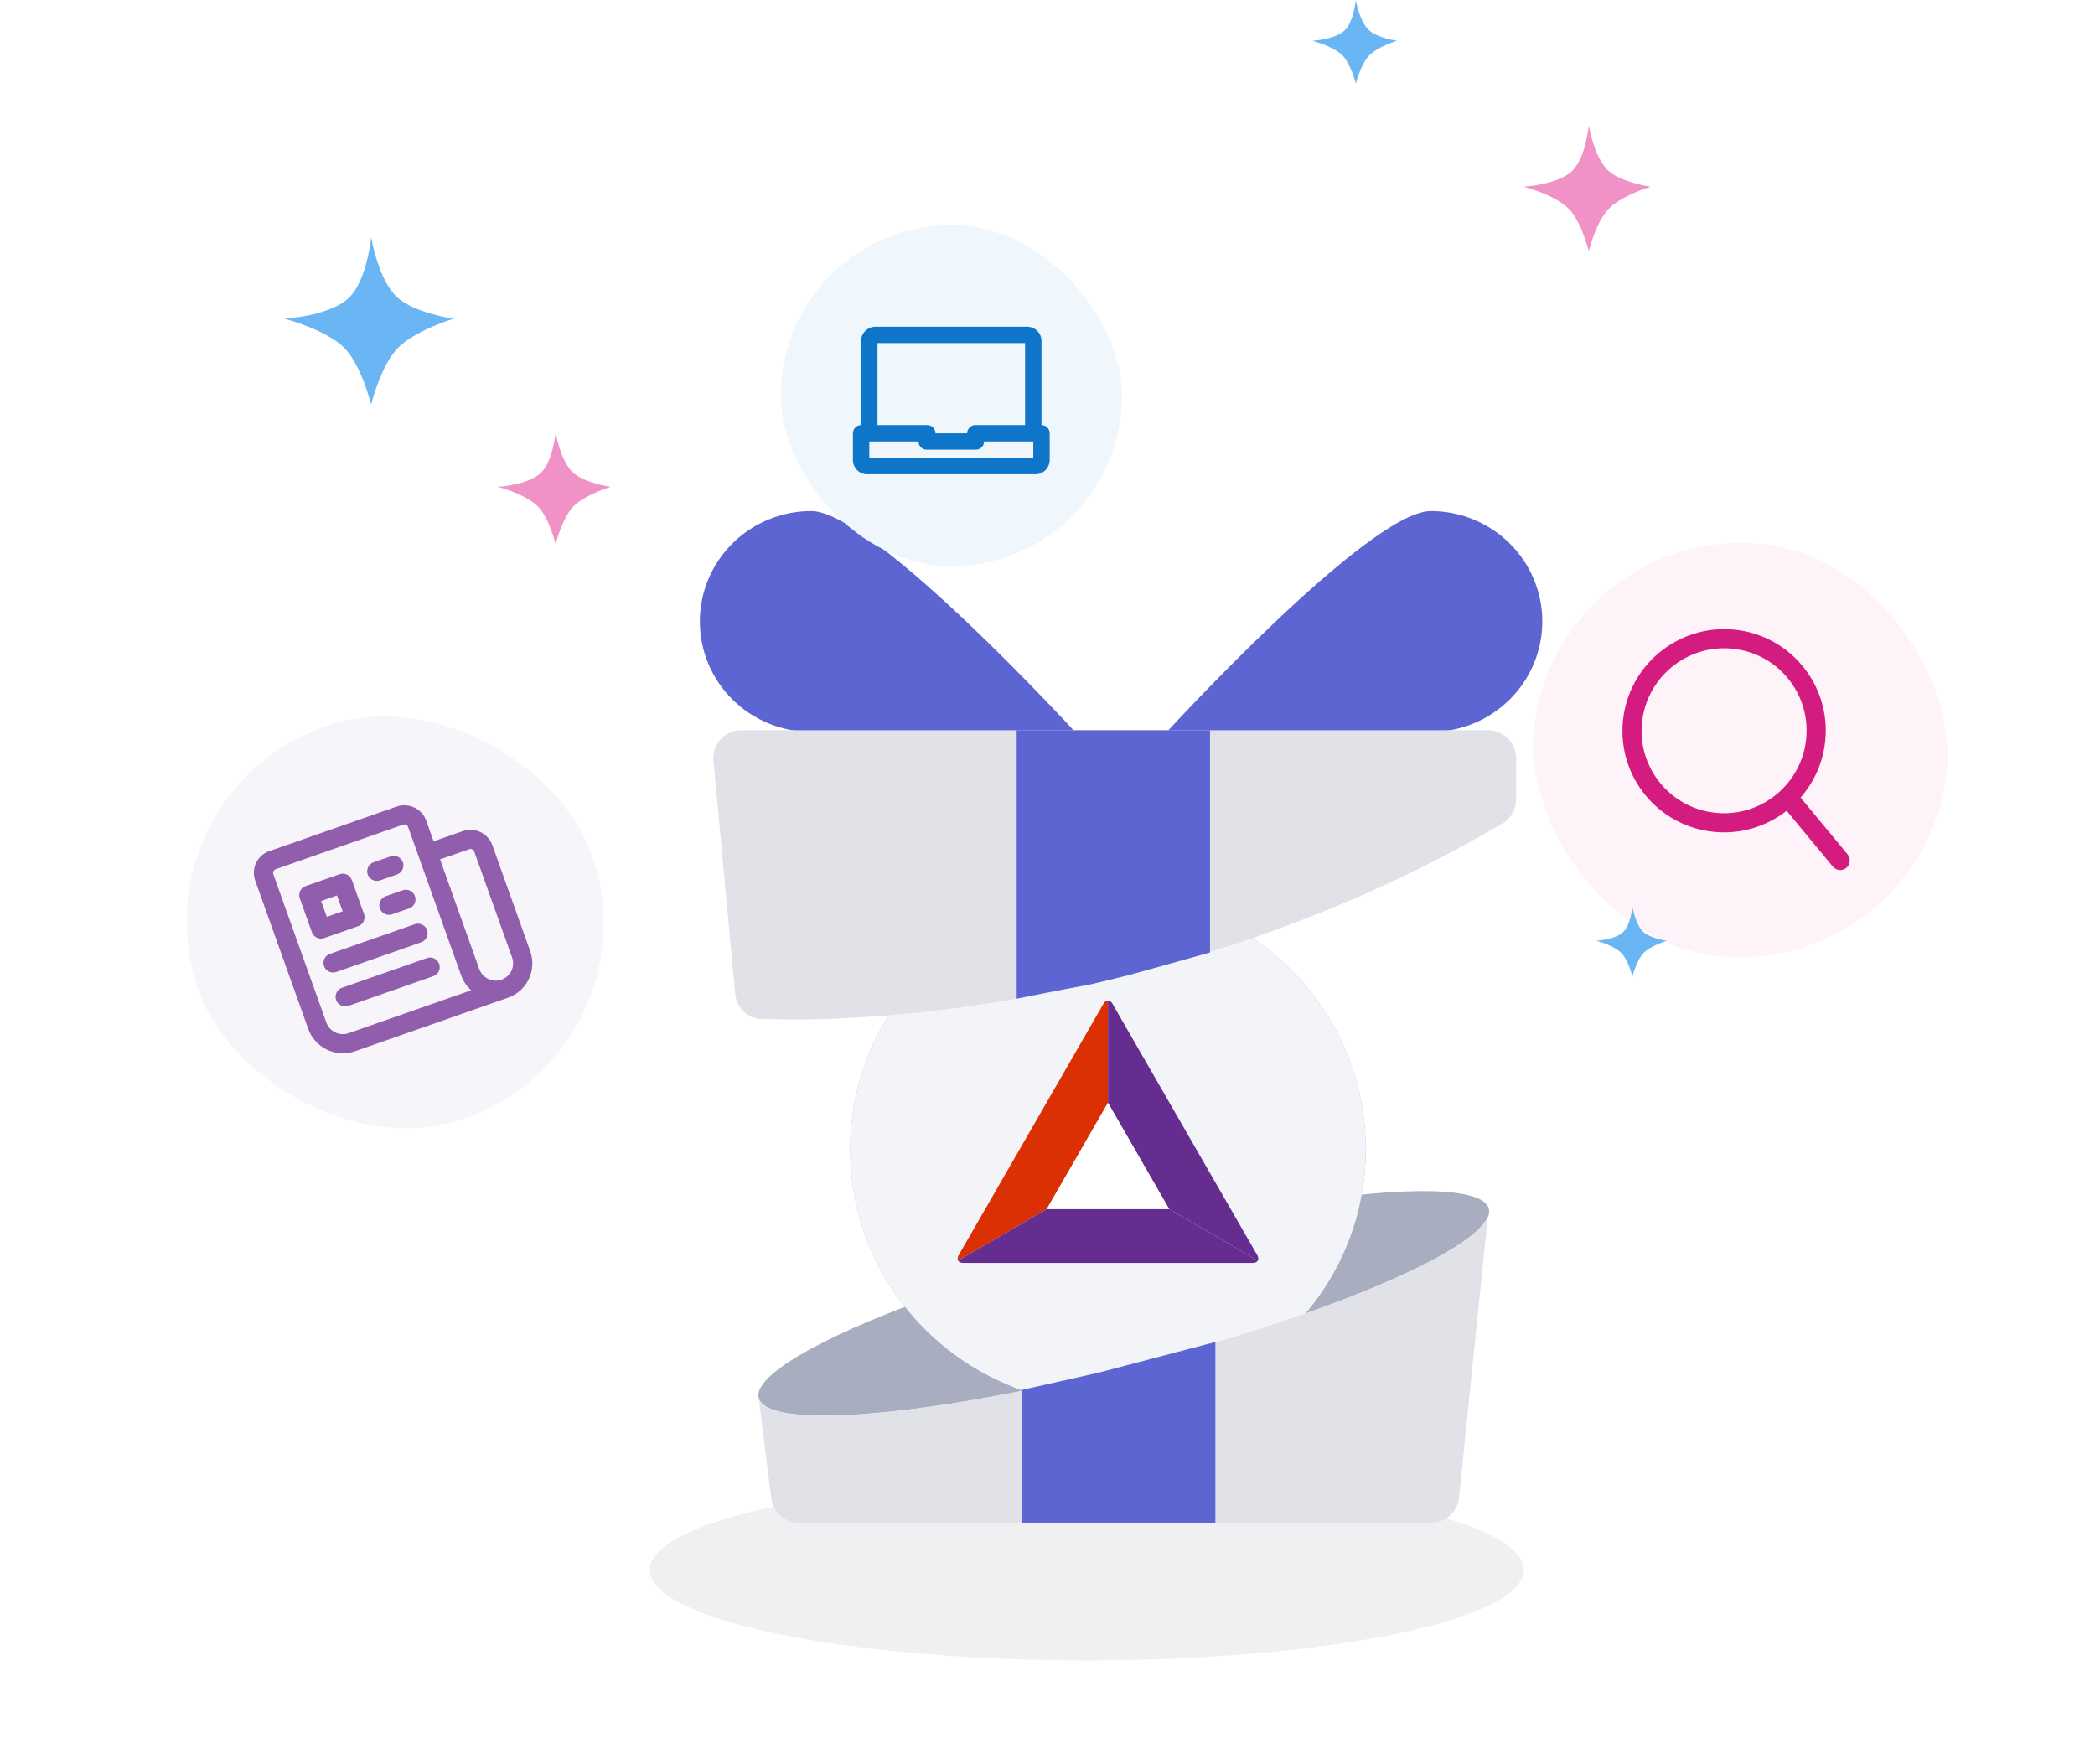 <svg xmlns="http://www.w3.org/2000/svg" width="171" height="144" fill="none" viewBox="0 0 171 144"><g filter="url(#filter0_f_306_51957)" opacity=".5"><ellipse cx="88.706" cy="128.134" fill="#E1E2E8" rx="35.678" ry="7.397"/></g><path fill="#5D65D3" d="M87.747 59.738H66.222C63.809 59.738 61.495 58.789 59.788 57.098C58.082 55.408 57.124 53.116 57.124 50.725C57.124 48.335 58.082 46.043 59.788 44.353C61.495 42.662 63.809 41.713 66.222 41.713C71.241 41.713 87.747 59.738 87.747 59.738Z"/><path fill="#5D65D3" d="M95.245 59.738H116.79C117.985 59.738 119.168 59.505 120.272 59.052C121.375 58.599 122.378 57.935 123.223 57.098C124.068 56.261 124.738 55.268 125.195 54.175C125.653 53.081 125.888 51.909 125.888 50.725C125.888 49.542 125.653 48.37 125.195 47.276C124.738 46.183 124.068 45.19 123.223 44.353C122.378 43.516 121.375 42.852 120.272 42.399C119.168 41.946 117.985 41.713 116.79 41.713C111.741 41.713 95.245 59.738 95.245 59.738Z"/><ellipse cx="30.782" cy="5.098" fill="#A8ADBF" rx="30.782" ry="5.098" transform="matrix(0.968 -0.251 0.255 0.967 60.63 109.18)"/><g clip-path="url(#clip0_306_51957)"><path fill="#A6ABE8" d="M90.436 114.662C102.055 114.662 111.475 105.331 111.475 93.82C111.475 82.31 102.055 72.978 90.436 72.978C78.816 72.978 69.396 82.31 69.396 93.82C69.396 105.331 78.816 114.662 90.436 114.662Z"/><path fill="#DB2F04" fill-rule="evenodd" d="M78.204 102.897L85.444 98.683L90.436 90.018V81.663C90.304 81.663 90.172 81.75 90.072 81.923L84.16 92.188L78.248 102.452C78.148 102.625 78.139 102.782 78.204 102.897Z" clip-rule="evenodd"/><path fill="#8784F4" fill-rule="evenodd" d="M90.436 81.663V90.018L95.427 98.683L102.667 102.897C102.732 102.782 102.723 102.625 102.623 102.452L96.711 92.188L90.798 81.923C90.698 81.75 90.567 81.663 90.436 81.663Z" clip-rule="evenodd"/><path fill="#8784F4" fill-rule="evenodd" d="M102.667 102.897L95.427 98.684H85.444L78.204 102.897C78.269 103.012 78.41 103.083 78.61 103.083H102.261C102.461 103.083 102.602 103.012 102.667 102.897Z" clip-rule="evenodd"/><path fill="#fff" fill-rule="evenodd" d="M85.444 98.683H95.427L90.436 90.018L85.444 98.683Z" clip-rule="evenodd"/></g><g clip-path="url(#clip1_306_51957)"><path fill="#F2F4F7" d="M90.436 114.662C102.055 114.662 111.475 105.331 111.475 93.82C111.475 82.31 102.055 72.978 90.436 72.978C78.816 72.978 69.396 82.31 69.396 93.82C69.396 105.331 78.816 114.662 90.436 114.662Z"/><path fill="#DB2F04" fill-rule="evenodd" d="M78.204 102.897L85.444 98.683L90.436 90.018V81.663C90.304 81.663 90.172 81.75 90.072 81.923L84.16 92.188L78.248 102.452C78.148 102.625 78.139 102.782 78.204 102.897Z" clip-rule="evenodd"/><path fill="#662D91" fill-rule="evenodd" d="M90.436 81.663V90.018L95.427 98.683L102.667 102.897C102.732 102.782 102.723 102.625 102.623 102.452L96.711 92.188L90.798 81.923C90.698 81.75 90.567 81.663 90.436 81.663Z" clip-rule="evenodd"/><path fill="#662D91" fill-rule="evenodd" d="M102.667 102.897L95.427 98.684H85.444L78.204 102.897C78.269 103.012 78.41 103.083 78.61 103.083H102.261C102.461 103.083 102.602 103.012 102.667 102.897Z" clip-rule="evenodd"/><path fill="#fff" fill-rule="evenodd" d="M85.444 98.683H95.427L90.436 90.018L85.444 98.683Z" clip-rule="evenodd"/></g><path fill="#E1E2E8" fill-rule="evenodd" d="M61.945 114.277L62.956 122.292C63.101 123.438 64.076 124.298 65.231 124.298H116.806C117.982 124.298 118.967 123.408 119.087 122.239L121.449 99.229C120.525 102.114 108.37 107.326 92.981 111.315C76.874 115.489 63.194 116.776 61.945 114.277ZM121.497 98.763L121.506 98.68L121.482 98.686C121.488 98.711 121.493 98.737 121.497 98.763Z" clip-rule="evenodd"/><path fill="#E1E2E8" d="M123.748 61.895V65.257C123.748 66.059 123.327 66.806 122.636 67.213C99.087 81.073 73.71 83.64 62.104 83.163C60.992 83.118 60.116 82.241 60.013 81.133L58.234 62.108C58.109 60.763 59.167 59.602 60.517 59.602H121.455C122.722 59.602 123.748 60.628 123.748 61.895Z"/><path fill="#5D65D3" d="M82.985 81.516V59.602H98.765V77.745L92.19 79.575L90.437 80.009C87.355 80.746 90.437 80.009 82.985 81.516Z"/><path fill="#5D65D3" d="M83.423 113.445V124.3H99.203V109.537L89.56 112.068C89.56 112.068 89.702 112.03 83.423 113.445Z"/><g filter="url(#filter1_d_306_51957)"><g filter="url(#filter2_bd_306_51957)"><rect width="33.959" height="33.959" fill="#F8F5FA" rx="16.979" transform="matrix(0.944 -0.33 0.337 0.942 10.499 56.773)"/><path fill="#915EAD" fill-rule="evenodd" d="M20.83 63.751C20.479 62.771 20.992 61.697 21.975 61.353L32.377 57.713C33.36 57.369 34.441 57.886 34.791 58.866L35.393 60.55L37.774 59.717C38.757 59.373 39.838 59.889 40.188 60.87L43.278 69.518C43.834 71.071 43.021 72.773 41.464 73.318L28.982 77.685C27.424 78.23 25.711 77.412 25.156 75.858L20.83 63.751ZM38.455 72.71L28.454 76.209C27.714 76.468 26.899 76.079 26.636 75.341L22.309 63.234C22.25 63.068 22.336 62.887 22.502 62.829L32.904 59.189C33.07 59.131 33.253 59.218 33.312 59.384L37.638 71.491C37.811 71.975 38.097 72.388 38.455 72.71ZM40.936 71.842C41.677 71.583 42.063 70.774 41.799 70.035L38.709 61.387C38.65 61.222 38.467 61.135 38.301 61.193L35.92 62.026L39.118 70.973C39.382 71.712 40.196 72.101 40.936 71.842ZM24.469 65.202C24.323 64.795 24.536 64.348 24.945 64.205L27.719 63.235C28.127 63.092 28.576 63.306 28.722 63.714L29.711 66.481C29.857 66.889 29.643 67.335 29.235 67.478L26.461 68.449C26.052 68.592 25.603 68.377 25.458 67.969L24.469 65.202ZM26.212 65.422L26.673 66.714L27.968 66.261L27.506 64.97L26.212 65.422ZM30.016 63.261C29.871 62.853 30.084 62.407 30.492 62.264L31.879 61.779C32.288 61.636 32.737 61.851 32.883 62.258C33.028 62.666 32.815 63.112 32.407 63.255L31.02 63.74C30.611 63.883 30.162 63.669 30.016 63.261ZM31.005 66.028C30.86 65.621 31.073 65.175 31.481 65.032L32.868 64.546C33.277 64.403 33.726 64.618 33.872 65.026C34.017 65.433 33.804 65.879 33.396 66.022L32.009 66.508C31.6 66.65 31.151 66.436 31.005 66.028ZM26.447 70.737C26.301 70.329 26.514 69.883 26.922 69.74L33.857 67.314C34.266 67.171 34.715 67.385 34.861 67.793C35.006 68.2 34.793 68.647 34.385 68.79L27.45 71.216C27.041 71.359 26.592 71.144 26.447 70.737ZM27.436 73.504C27.29 73.097 27.503 72.65 27.911 72.507L34.846 70.081C35.255 69.938 35.704 70.153 35.849 70.56C35.995 70.968 35.782 71.414 35.373 71.557L28.439 73.983C28.03 74.126 27.581 73.912 27.436 73.504Z" clip-rule="evenodd"/></g><g filter="url(#filter3_bd_306_51957)"><rect width="27.839" height="27.839" x="63.729" y="10.248" fill="#F0F7FC" rx="13.919"/><path fill="#0F75C9" fill-rule="evenodd" d="M84.519 30.592H70.777C70.138 30.592 69.618 30.066 69.618 29.421V27.246C69.618 26.875 69.918 26.576 70.287 26.576V19.699C70.287 19.063 70.818 18.546 71.471 18.546H83.826C84.478 18.546 85.009 19.063 85.009 19.699V26.576C85.379 26.576 85.679 26.875 85.679 27.246V29.421C85.679 30.066 85.158 30.592 84.519 30.592ZM83.671 19.884H71.625V26.576H75.685C76.055 26.576 76.354 26.875 76.354 27.246H78.942C78.942 26.875 79.242 26.576 79.612 26.576H83.671V19.884ZM84.34 27.915H80.325C80.325 28.285 80.025 28.584 79.656 28.584H75.641C75.271 28.584 74.971 28.285 74.971 27.915H70.956V29.253H84.34V27.915Z" clip-rule="evenodd"/></g><g filter="url(#filter4_bd_306_51957)"><rect width="33.84" height="33.84" fill="#FDF3F8" rx="16.92" transform="matrix(0.996 0.093 -0.095 0.995 126.809 34.699)"/><path fill="#D41C80" fill-rule="evenodd" d="M141.515 43.267C136.953 42.84 132.902 46.19 132.466 50.751C132.031 55.312 135.375 59.356 139.937 59.783C142.136 59.99 144.217 59.317 145.831 58.055L149.604 62.616C149.878 62.948 150.371 62.995 150.703 62.719C151.036 62.444 151.083 61.952 150.808 61.62L146.969 56.978C148.077 55.713 148.813 54.101 148.985 52.3C149.421 47.739 146.076 43.695 141.515 43.267ZM134.021 50.897C134.375 47.195 137.663 44.475 141.366 44.822C145.069 45.169 147.784 48.452 147.43 52.154C147.076 55.856 143.788 58.576 140.085 58.229C136.383 57.882 133.668 54.599 134.021 50.897Z" clip-rule="evenodd"/></g></g><path fill="#F092C5" d="M128.352 13.927C129.436 12.844 129.678 10.248 129.678 10.248C129.678 10.248 130.113 12.864 131.27 13.927C132.328 14.899 134.719 15.241 134.719 15.241C134.719 15.241 132.312 15.971 131.27 17.08C130.259 18.156 129.678 20.496 129.678 20.496C129.678 20.496 129.102 18.151 128.087 17.08C126.976 15.909 124.373 15.241 124.373 15.241C124.373 15.241 127.199 15.079 128.352 13.927Z"/><path fill="#F092C5" d="M44.174 38.57C45.138 37.607 45.353 35.3 45.353 35.3C45.353 35.3 45.739 37.625 46.768 38.57C47.708 39.434 49.833 39.738 49.833 39.738C49.833 39.738 47.694 40.387 46.768 41.373C45.87 42.329 45.353 44.409 45.353 44.409C45.353 44.409 44.841 42.325 43.938 41.373C42.951 40.332 40.637 39.738 40.637 39.738C40.637 39.738 43.149 39.594 44.174 38.57Z"/><path fill="#6AB6F4" d="M109.783 2.453C110.506 1.73 110.667 0 110.667 0C110.667 0 110.957 1.744 111.729 2.453C112.434 3.1 114.028 3.328 114.028 3.328C114.028 3.328 112.423 3.815 111.729 4.555C111.055 5.272 110.667 6.832 110.667 6.832C110.667 6.832 110.283 5.269 109.606 4.555C108.866 3.774 107.13 3.328 107.13 3.328C107.13 3.328 109.014 3.221 109.783 2.453Z"/><path fill="#6AB6F4" d="M132.507 76.058C133.109 75.456 133.244 74.014 133.244 74.014C133.244 74.014 133.485 75.467 134.128 76.058C134.716 76.597 136.044 76.787 136.044 76.787C136.044 76.787 134.707 77.193 134.128 77.809C133.567 78.407 133.244 79.707 133.244 79.707C133.244 79.707 132.924 78.404 132.36 77.809C131.743 77.159 130.296 76.787 130.296 76.787C130.296 76.787 131.866 76.698 132.507 76.058Z"/><path fill="#6AB6F4" d="M28.524 24.262C29.97 22.818 30.293 19.357 30.293 19.357C30.293 19.357 30.872 22.846 32.415 24.262C33.825 25.558 37.013 26.014 37.013 26.014C37.013 26.014 33.804 26.988 32.415 28.467C31.067 29.901 30.293 33.022 30.293 33.022C30.293 33.022 29.524 29.895 28.17 28.467C26.69 26.906 23.218 26.014 23.218 26.014C23.218 26.014 26.986 25.799 28.524 24.262Z"/><defs><filter id="filter0_f_306_51957" width="80.635" height="24.075" x="48.389" y="116.097" color-interpolation-filters="sRGB" filterUnits="userSpaceOnUse"><feFlood flood-opacity="0" result="BackgroundImageFix"/><feBlend in="SourceGraphic" in2="BackgroundImageFix" mode="normal" result="shape"/><feGaussianBlur result="effect1_foregroundBlur_306_51957" stdDeviation="2.32"/></filter><filter id="filter1_d_306_51957" width="170.881" height="99.382" x=".059" y="3.288" color-interpolation-filters="sRGB" filterUnits="userSpaceOnUse"><feFlood flood-opacity="0" result="BackgroundImageFix"/><feColorMatrix in="SourceAlpha" result="hardAlpha" type="matrix" values="0 0 0 0 0 0 0 0 0 0 0 0 0 0 0 0 0 0 127 0"/><feMorphology in="SourceAlpha" operator="erode" radius="1.16" result="effect1_dropShadow_306_51957"/><feOffset dy="3.48"/><feGaussianBlur stdDeviation="5.8"/><feComposite in2="hardAlpha" operator="out"/><feColorMatrix type="matrix" values="0 0 0 0 0 0 0 0 0 0 0 0 0 0 0 0 0 0 0.06 0"/><feBlend in2="BackgroundImageFix" mode="multiply" result="effect1_dropShadow_306_51957"/><feBlend in="SourceGraphic" in2="effect1_dropShadow_306_51957" mode="normal" result="shape"/></filter><filter id="filter2_bd_306_51957" width="56.979" height="59.222" x="3.75" y="38.808" color-interpolation-filters="sRGB" filterUnits="userSpaceOnUse"><feFlood flood-opacity="0" result="BackgroundImageFix"/><feGaussianBlur in="BackgroundImageFix" stdDeviation="3.375"/><feComposite in2="SourceAlpha" operator="in" result="effect1_backgroundBlur_306_51957"/><feColorMatrix in="SourceAlpha" result="hardAlpha" type="matrix" values="0 0 0 0 0 0 0 0 0 0 0 0 0 0 0 0 0 0 127 0"/><feOffset dy="4.64"/><feGaussianBlur stdDeviation="2.32"/><feComposite in2="hardAlpha" operator="out"/><feColorMatrix type="matrix" values="0 0 0 0 0 0 0 0 0 0 0 0 0 0 0 0 0 0 0.12 0"/><feBlend in2="effect1_backgroundBlur_306_51957" mode="normal" result="effect2_dropShadow_306_51957"/><feBlend in="SourceGraphic" in2="effect2_dropShadow_306_51957" mode="normal" result="shape"/></filter><filter id="filter3_bd_306_51957" width="41.338" height="43.868" x="56.979" y="3.499" color-interpolation-filters="sRGB" filterUnits="userSpaceOnUse"><feFlood flood-opacity="0" result="BackgroundImageFix"/><feGaussianBlur in="BackgroundImageFix" stdDeviation="3.375"/><feComposite in2="SourceAlpha" operator="in" result="effect1_backgroundBlur_306_51957"/><feColorMatrix in="SourceAlpha" result="hardAlpha" type="matrix" values="0 0 0 0 0 0 0 0 0 0 0 0 0 0 0 0 0 0 127 0"/><feOffset dy="4.64"/><feGaussianBlur stdDeviation="2.32"/><feComposite in2="hardAlpha" operator="out"/><feColorMatrix type="matrix" values="0 0 0 0 0 0 0 0 0 0 0 0 0 0 0 0 0 0 0.12 0"/><feBlend in2="effect1_backgroundBlur_306_51957" mode="normal" result="effect2_dropShadow_306_51957"/><feBlend in="SourceGraphic" in2="effect2_dropShadow_306_51957" mode="normal" result="shape"/></filter><filter id="filter4_bd_306_51957" width="50.409" height="52.874" x="116.841" y="27.95" color-interpolation-filters="sRGB" filterUnits="userSpaceOnUse"><feFlood flood-opacity="0" result="BackgroundImageFix"/><feGaussianBlur in="BackgroundImageFix" stdDeviation="3.375"/><feComposite in2="SourceAlpha" operator="in" result="effect1_backgroundBlur_306_51957"/><feColorMatrix in="SourceAlpha" result="hardAlpha" type="matrix" values="0 0 0 0 0 0 0 0 0 0 0 0 0 0 0 0 0 0 127 0"/><feOffset dy="4.64"/><feGaussianBlur stdDeviation="2.32"/><feComposite in2="hardAlpha" operator="out"/><feColorMatrix type="matrix" values="0 0 0 0 0 0 0 0 0 0 0 0 0 0 0 0 0 0 0.12 0"/><feBlend in2="effect1_backgroundBlur_306_51957" mode="normal" result="effect2_dropShadow_306_51957"/><feBlend in="SourceGraphic" in2="effect2_dropShadow_306_51957" mode="normal" result="shape"/></filter><clipPath id="clip0_306_51957"><rect width="42.079" height="41.684" fill="#fff" transform="translate(69.396 72.978)"/></clipPath><clipPath id="clip1_306_51957"><rect width="42.079" height="41.684" fill="#fff" transform="translate(69.396 72.978)"/></clipPath></defs></svg>